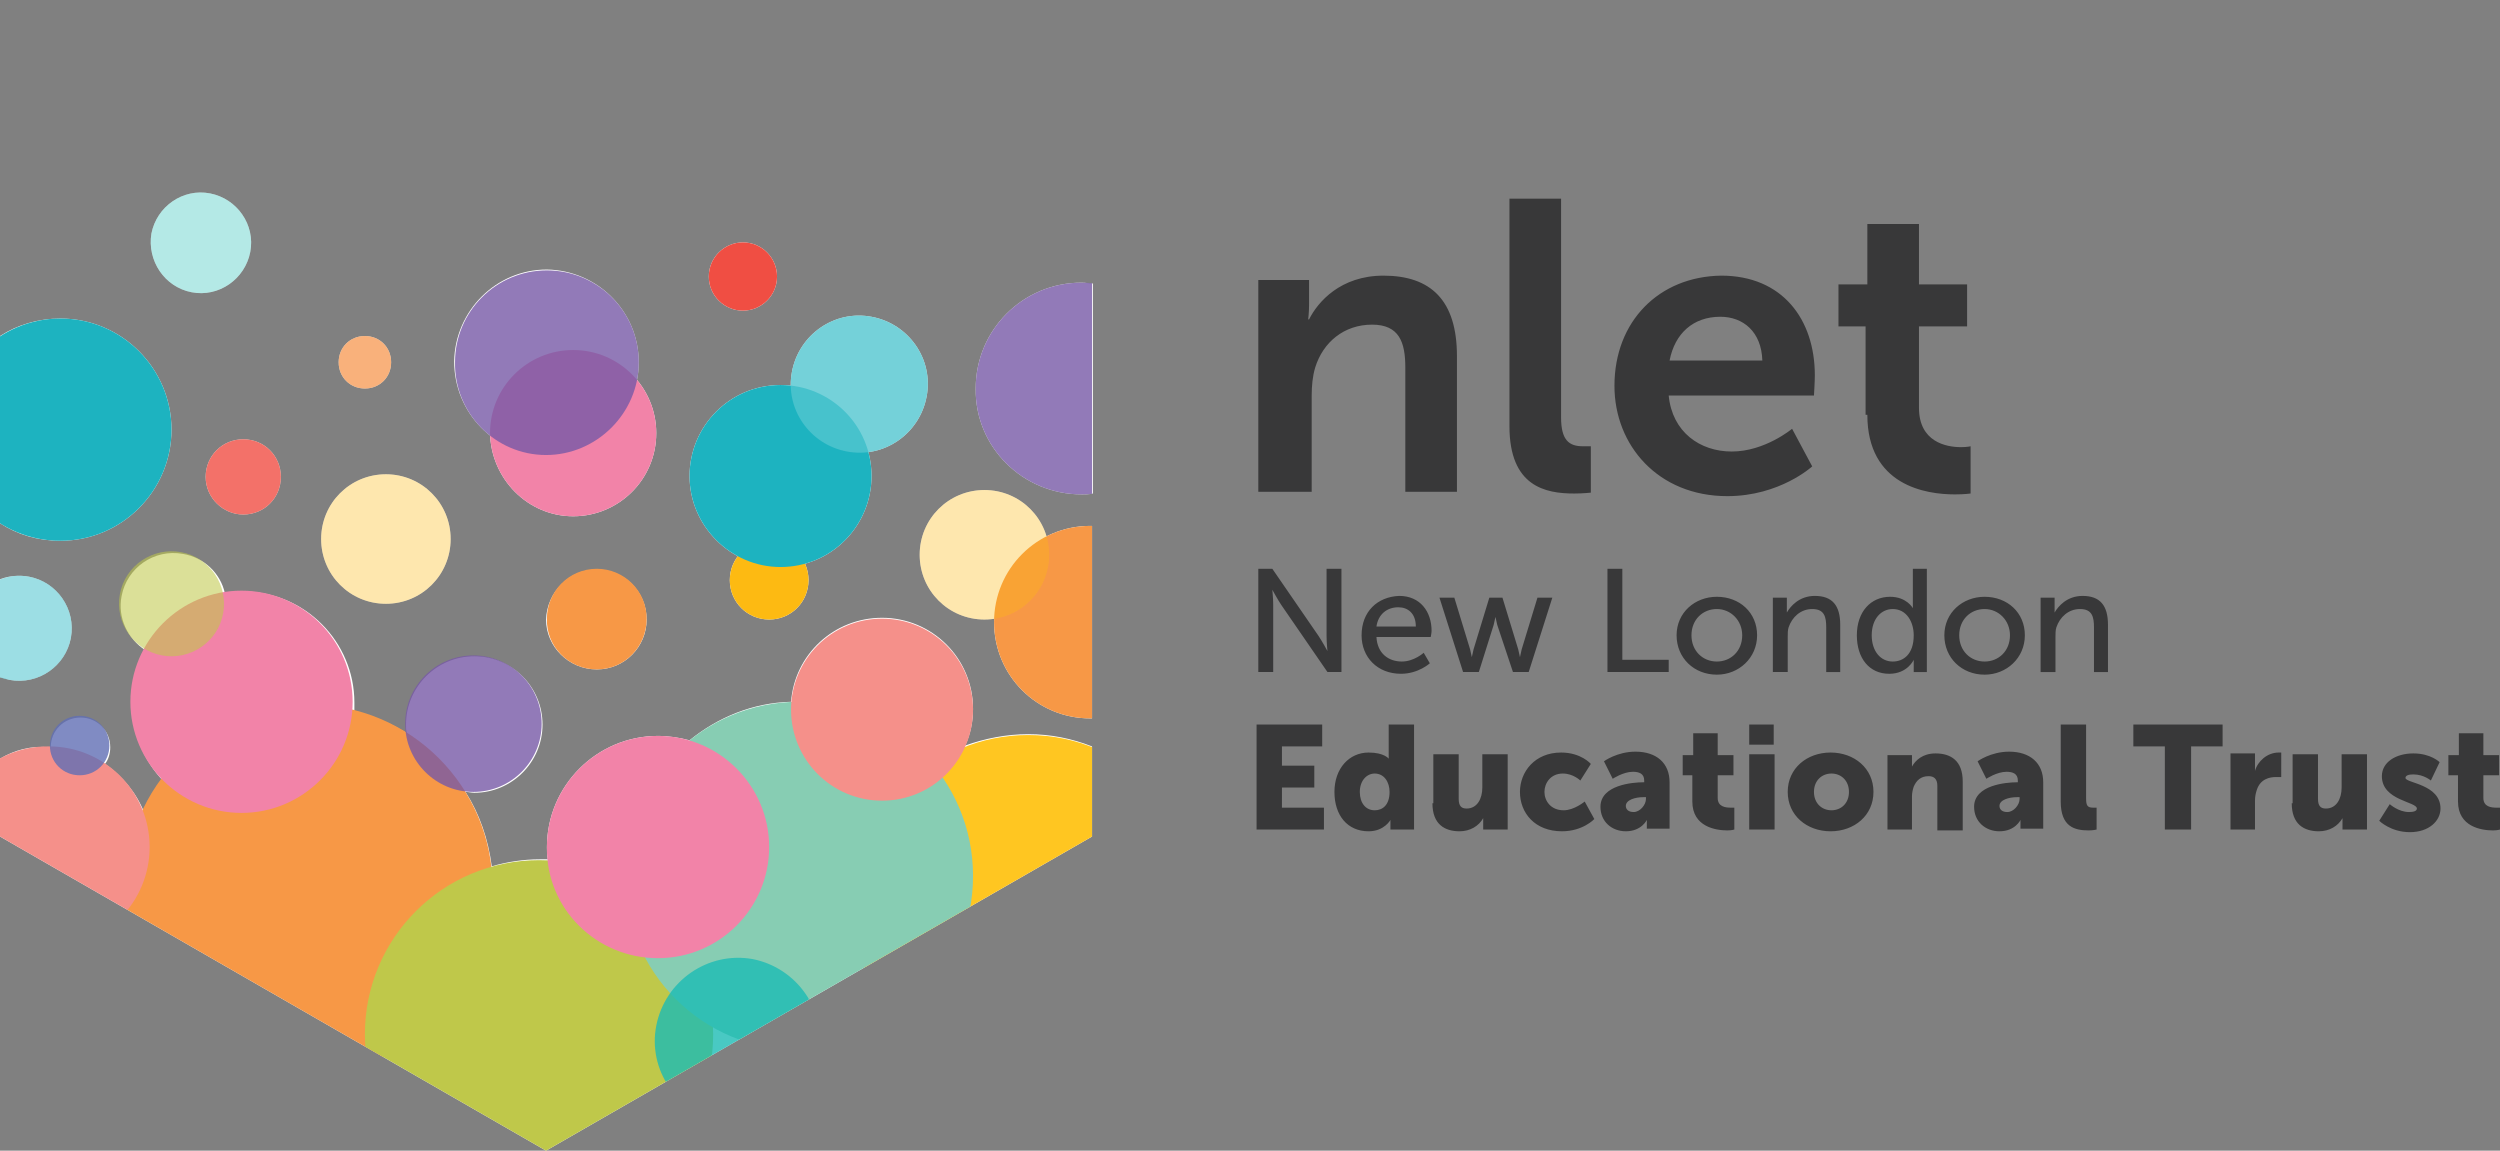 <svg version="1.1" id="Layer_1" xmlns="http://www.w3.org/2000/svg" xmlns:xlink="http://www.w3.org/1999/xlink" x="0" y="0" viewBox="0 0 285.7 131.5" xml:space="preserve"><rect x="0" y="0" width="285.7" height="131.5" fill="#808080" stroke="none"/><style>.st0{fill:#383839}.st1{fill:#fff}.st3{opacity:.8;clip-path:url(#XMLID_226_)}.st4{fill:#7759a6}.st9{fill:#1cbbb4}.st10{clip-path:url(#XMLID_226_)}.st12{fill:#f79846}.st13{fill:#1db3c0}.st14{fill:#bfc84a}.st16{fill:#f5908a}.st17{fill:#f283a8}.st20{fill:#fdba12}.st21{fill:#606eb4}.st23{fill:#51c5cf}</style><g id="XMLID_129_"><g id="XMLID_137_"><path id="XMLID_152_" class="st0" d="M280.9 91.6c0 2.9 2.7 3.3 4 3.3.5 0 .8-.1.8-.1v-2.5h-.4c-.6 0-1.5-.1-1.5-1.1v-2.6h1.8v-2.3h-1.8v-2.5H281v2.5h-1.2v2.3h1.1v3zm-9 2.2s1.3 1.3 3.5 1.3 3.5-1.3 3.5-2.7c0-2.8-4-2.9-4-3.5 0-.3.4-.4.9-.4 1.2 0 2 .7 2 .7l1-2.1s-1-1-3-1-3.6 1-3.6 2.6c0 2.8 4 2.9 4 3.7 0 .3-.4.4-.9.4-1.2 0-2.2-.9-2.2-.9l-1.2 1.9zm-10-2c0 2.4 1.4 3.2 3.1 3.2 1.2 0 2.2-.6 2.7-1.5v1.3h2.8v-8.6h-2.9V90c0 1.3-.6 2.4-1.8 2.4-.6 0-.9-.3-.9-1.1v-5.1H262v5.6zm-7.1 3h2.9v-3.3c0-.5.1-.9.2-1.2.4-1.3 1.5-1.5 2.2-1.5h.6V86h-.3c-1.3 0-2.4 1-2.7 2.1v-2h-2.8v8.7zm-7.3 0h2.9v-9.5h3.6v-2.5h-10.2v2.5h3.6v9.5zm-12-3.2c0 2.9 1.6 3.3 3.2 3.3.5 0 .9-.1.9-.1v-2.5h-.4c-.7 0-.8-.3-.8-1.1v-8.4h-2.9v8.8zm-7 .5c0-.7 1.1-1 2-1h.3v.2c0 .7-.7 1.5-1.4 1.5-.6 0-.9-.3-.9-.7m-2.9.1c0 1.7 1.3 2.8 2.9 2.8 1.8 0 2.4-1.3 2.4-1.3v1h2.6v-5.3c0-2.2-1.5-3.5-3.9-3.5-2.1 0-3.6 1.1-3.6 1.1l1 2s1.2-.8 2.3-.8c.7 0 1.3.2 1.3 1v.2h-.1c-1.2 0-4.9.3-4.9 2.8m-10 2.6h2.9V91c0-.4.1-.8.2-1.1.3-.7.8-1.2 1.7-1.2.6 0 1 .3 1 1.1v5.1h2.9v-5.6c0-2.4-1.4-3.2-3.1-3.2-1.5 0-2.3.8-2.7 1.5v-1.3h-2.8v8.5zm-8.3-4.3c0-1.3.9-2.1 2-2.1s2 .8 2 2.1-.9 2.1-2 2.1-2-.8-2-2.1m-3 0c0 2.7 2.2 4.5 4.9 4.5s4.9-1.8 4.9-4.5-2.2-4.5-4.9-4.5-4.9 1.8-4.9 4.5m-4.4 4.3h2.9v-8.6h-2.9v8.6zm0-9.7h2.8v-2.3h-2.8v2.3zm-6.5 6.5c0 2.9 2.7 3.3 4 3.3.5 0 .8-.1.8-.1v-2.5h-.4c-.6 0-1.5-.1-1.5-1.1v-2.6h1.8v-2.3h-1.8v-2.5h-2.8v2.5h-1.2v2.3h1.1v3zm-7.6.5c0-.7 1.1-1 2-1h.3v.2c0 .7-.7 1.5-1.4 1.5-.6 0-.9-.3-.9-.7m-2.9.1c0 1.7 1.3 2.8 2.9 2.8 1.8 0 2.4-1.3 2.4-1.3v1h2.6v-5.3c0-2.2-1.5-3.5-3.9-3.5-2.1 0-3.6 1.1-3.6 1.1l1 2s1.2-.8 2.3-.8c.7 0 1.3.2 1.3 1v.2h-.1c-1.2 0-4.9.3-4.9 2.8m-9.2-1.7c0 2.4 1.7 4.5 4.8 4.5 2.4 0 3.7-1.4 3.7-1.4l-1.1-2s-1.2 1-2.4 1c-1.5 0-2.2-1.1-2.2-2.1s.7-2.1 2.1-2.1c1.2 0 2 .8 2 .8l1.2-1.9s-1.1-1.3-3.4-1.3c-3 0-4.7 2.2-4.7 4.5m-10 1.3c0 2.4 1.4 3.2 3.1 3.2 1.2 0 2.2-.6 2.7-1.5v1.3h2.8v-8.6h-2.9V90c0 1.3-.6 2.4-1.8 2.4-.6 0-.9-.3-.9-1.1v-5.1h-2.9v5.6zm-8.3-1.3c0-1.3.8-2.1 1.7-2.1 1.1 0 1.7 1 1.7 2.1 0 1.5-.8 2.1-1.7 2.1-1 0-1.7-.8-1.7-2.1m-2.9 0c0 2.7 1.5 4.5 3.9 4.5 1.8 0 2.5-1.3 2.5-1.3v1.1h2.7v-12h-2.9v3.9s-.5-.7-2.3-.7c-2.2 0-3.9 1.8-3.9 4.5m-8.9 4.3h7.7v-2.5h-4.8V90h3.7v-2.5h-3.7v-2.2h4.6v-2.5h-7.5v12z"/><path id="XMLID_138_" class="st0" d="M233.3 76.8h1.6v-4c0-.4 0-.8.1-1.1.4-1.2 1.4-2.1 2.7-2.1 1.4 0 1.6.9 1.6 2.1v5.1h1.6v-5.4c0-2.2-.9-3.3-2.9-3.3-1.8 0-2.8 1.2-3.2 1.9v-1.7h-1.6v8.5zm-9.4-4.2c0-1.8 1.3-3 2.9-3 1.6 0 2.9 1.3 2.9 3 0 1.8-1.3 3-2.9 3-1.6 0-2.9-1.2-2.9-3m-1.7 0c0 2.6 2 4.5 4.6 4.5 2.5 0 4.6-1.9 4.6-4.5s-2-4.4-4.6-4.4c-2.5 0-4.6 1.8-4.6 4.4m-8.3 0c0-1.9 1.1-3 2.4-3 1.6 0 2.4 1.5 2.4 3 0 2.2-1.2 3-2.4 3-1.4 0-2.4-1.2-2.4-3m-1.7 0c0 2.6 1.4 4.4 3.7 4.4 2.1 0 2.8-1.6 2.8-1.6v1.4h1.5V65h-1.6v4.5s-.7-1.3-2.6-1.3c-2.2 0-3.8 1.7-3.8 4.4m-9.5 4.2h1.6v-4c0-.4 0-.8.1-1.1.4-1.2 1.4-2.1 2.7-2.1 1.4 0 1.6.9 1.6 2.1v5.1h1.6v-5.4c0-2.2-.9-3.3-2.9-3.3-1.8 0-2.8 1.2-3.2 1.9v-1.7h-1.6v8.5zm-9.4-4.2c0-1.8 1.3-3 2.9-3 1.6 0 2.9 1.3 2.9 3 0 1.8-1.3 3-2.9 3-1.6 0-2.9-1.2-2.9-3m-1.7 0c0 2.6 2 4.5 4.6 4.5 2.5 0 4.6-1.9 4.6-4.5s-2-4.4-4.6-4.4c-2.5 0-4.6 1.8-4.6 4.4m-7.9 4.2h7v-1.4h-5.3V65h-1.7v11.8zm-16.5 0h1.8l1.7-5.4c.1-.4.2-.9.2-.9s.1.5.2.9l1.8 5.4h1.8l2.7-8.5h-1.7l-1.8 5.9c-.1.4-.2.9-.2.9s-.1-.5-.2-.9l-1.8-5.9h-1.5l-1.8 5.9c-.1.4-.2.9-.2.9s-.1-.5-.2-.9l-1.8-5.9h-1.7l2.7 8.5zm-9.9-5.2c.2-1.4 1.2-2.2 2.5-2.2 1.1 0 2 .7 2 2.2h-4.5zm-1.7 1c0 2.5 1.8 4.4 4.5 4.4 2 0 3.3-1.2 3.3-1.2l-.7-1.2s-1.1 1-2.5 1c-1.5 0-2.8-.9-2.9-2.8h6.2s.1-.5.1-.7c0-2.2-1.3-4-3.7-4-2.5.1-4.3 1.8-4.3 4.5m-11.8 4.2h1.7v-7.7c0-.7-.1-1.7-.1-1.7s.6 1.1 1 1.7l5.3 7.7h1.6V65h-1.7v7.7c0 .7.1 1.7.1 1.7s-.6-1.1-1-1.7l-5.3-7.7h-1.6v11.8z"/></g><g id="XMLID_130_"><path id="XMLID_131_" class="st0" d="M213.4 47.4c0 8.1 6.7 9.1 10 9.1 1.1 0 1.8-.1 1.8-.1V51s-.4.1-1.1.1c-1.7 0-4.8-.6-4.8-4.5v-9.3h5.5v-4.8h-5.5v-6.9h-5.9v6.9h-3.3v4.8h3.1v10.1zm-22.6-6.2c.6-3.1 2.7-5 5.8-5 2.6 0 4.7 1.7 4.8 5h-10.6zm-6.3 2.9c0 6.8 5 12.6 12.9 12.6 6 0 9.7-3.4 9.7-3.4l-2.3-4.3s-3.1 2.6-6.9 2.6c-3.6 0-6.8-2.2-7.2-6.4h16.6s.1-1.6.1-2.3c0-6.4-3.7-11.4-10.7-11.4-7.1.1-12.2 5.2-12.2 12.6m-12 4.6c0 6.9 4.1 7.7 7.4 7.7 1 0 1.9-.1 1.9-.1V51h-.9c-1.6 0-2.5-.7-2.5-3.3v-25h-5.9v26zm-28.6 7.5h6v-11c0-1.1.1-2.2.4-3.2.9-2.9 3.3-4.9 6.5-4.9 3.1 0 3.8 2 3.8 4.9v14.2h5.9V40.7c0-6.4-3-9.2-8.4-9.2-4.9 0-7.5 3-8.5 5h-.1s.1-.8.1-1.7V32h-5.8v24.2z"/></g></g><path id="XMLID_128_" class="st1" d="M87.9 70.8c2.5 0 4.5-2 4.5-4.5s-2-4.5-4.5-4.5-4.5 2-4.5 4.5 2 4.5 4.5 4.5"/><path id="XMLID_127_" class="st1" d="M84.9 35.5c2.1 0 3.9-1.7 3.9-3.9 0-2.1-1.7-3.9-3.9-3.9-2.1 0-3.9 1.7-3.9 3.9s1.8 3.9 3.9 3.9"/><g id="XMLID_124_"><g id="XMLID_125_"><path id="XMLID_126_" class="st1" d="M41.7 44.4c1.7 0 3-1.3 3-3s-1.3-3-3-3-3 1.3-3 3 1.3 3 3 3"/></g></g><g id="XMLID_121_"><g id="XMLID_122_"><path id="XMLID_123_" class="st1" d="M17.3 26.7c.6-3.1 3.6-5.2 6.7-4.6 3.1.6 5.2 3.6 4.6 6.7-.6 3.1-3.6 5.2-6.7 4.6-3.1-.6-5.1-3.6-4.6-6.7"/></g></g><g id="XMLID_118_"><g id="XMLID_119_"><path id="XMLID_120_" class="st1" d="M89.2 64.8c5.8 0 10.4-4.7 10.4-10.4 0-5.8-4.7-10.4-10.4-10.4-5.8 0-10.4 4.7-10.4 10.4s4.7 10.4 10.4 10.4"/></g></g><g id="XMLID_115_"><g id="XMLID_116_"><path id="XMLID_117_" class="st1" d="M65.5 59c5.2 0 9.5-4.2 9.5-9.5 0-5.2-4.2-9.5-9.5-9.5-5.2 0-9.5 4.2-9.5 9.5.1 5.2 4.3 9.5 9.5 9.5"/></g></g><g id="XMLID_112_"><g id="XMLID_113_"><path id="XMLID_114_" class="st1" d="M27.8 58.8c2.4 0 4.3-1.9 4.3-4.3s-1.9-4.3-4.3-4.3-4.3 1.9-4.3 4.3 2 4.3 4.3 4.3"/></g></g><g id="XMLID_109_"><g id="XMLID_110_"><path id="XMLID_111_" class="st1" d="M44.1 69c4.1 0 7.4-3.3 7.4-7.4 0-4.1-3.3-7.4-7.4-7.4-4.1 0-7.4 3.3-7.4 7.4 0 4.1 3.3 7.4 7.4 7.4"/></g></g><g id="XMLID_106_"><g id="XMLID_107_"><path id="XMLID_108_" class="st1" d="M90.5 42.5c.8-4.3 4.9-7.1 9.1-6.3 4.3.8 7.1 4.9 6.3 9.1-.8 4.3-4.9 7.1-9.1 6.3-4.3-.8-7.1-4.9-6.3-9.1"/></g></g><g id="XMLID_96_"><g id="XMLID_103_"><g id="XMLID_104_"><path id="XMLID_105_" class="st1" d="M68.2 76.5c3.2 0 5.7-2.6 5.7-5.7 0-3.2-2.6-5.7-5.7-5.7-3.2 0-5.7 2.6-5.8 5.7 0 3.1 2.6 5.7 5.8 5.7"/></g></g><g id="XMLID_100_"><g id="XMLID_101_"><path id="XMLID_102_" class="st1" d="M112.5 70.8c4.1 0 7.4-3.3 7.4-7.4 0-4.1-3.3-7.4-7.4-7.4-4.1 0-7.4 3.3-7.4 7.4 0 4.1 3.3 7.4 7.4 7.4"/></g></g><g id="XMLID_97_"><g id="XMLID_98_"><path id="XMLID_99_" class="st1" d="M62.4 52C68.2 52 73 47.2 73 41.4s-4.7-10.5-10.5-10.6c-5.8 0-10.5 4.7-10.6 10.5 0 5.9 4.7 10.7 10.5 10.7"/></g></g></g><path id="XMLID_95_" class="st1" d="M123.6 56.5c.4 0 .9 0 1.3-.1v-24c-.4 0-.8-.1-1.3-.1-6.7 0-12.1 5.4-12.1 12.1-.1 6.7 5.4 12.1 12.1 12.1z"/><path id="XMLID_94_" class="st1" d="M124.6 82.1h.2v-22h-.2c-6.1 0-11 4.9-11 11s4.9 11 11 11z"/><path id="XMLID_93_" class="st1" d="M0 59.8c2 1.3 4.3 2 6.9 2 7 0 12.7-5.7 12.7-12.7 0-7-5.7-12.7-12.7-12.7-2.5 0-4.9.7-6.9 2v21.4z"/><path id="XMLID_92_" class="st1" d="M0 77.4c.4.1.7.2 1.1.3 3.3.6 6.4-1.6 7-4.8.6-3.3-1.6-6.4-4.8-7-1.1-.2-2.3-.1-3.3.3v11.2z"/><path id="XMLID_91_" class="st1" d="M0 86.7v8.9l62.4 35.9 62.4-35.9V85.3c-2.3-.9-4.7-1.4-7.3-1.4-2.5 0-5 .5-7.2 1.3.6-1.3.9-2.7.9-4.2 0-5.8-4.7-10.4-10.4-10.4-5.5 0-10 4.2-10.4 9.6-4.4.1-8.4 1.8-11.6 4.4-1.1-.3-2.4-.5-3.6-.5-7 0-12.7 5.7-12.7 12.7 0 .5 0 1 .1 1.4h-.9c-1.9 0-3.8.3-5.5.8-.4-3.1-1.4-6-3-8.5.3 0 .7.1 1 .1 4.3 0 7.8-3.5 7.8-7.8S58.5 75 54.2 75s-7.8 3.5-7.8 7.8c0 .3 0 .7.1 1-1.8-1.1-3.9-2-6-2.5v-1c0-7-5.7-12.7-12.7-12.7-.7 0-1.4.1-2.1.2-.5-2.3-2.4-4.1-4.8-4.5-3.3-.6-6.4 1.6-7 4.8-.5 2.5.7 4.9 2.7 6.2-1 1.8-1.5 3.9-1.5 6.1 0 3.5 1.4 6.6 3.6 8.9-.8 1.1-1.6 2.3-2.2 3.6-.9-2.3-2.5-4.2-4.5-5.6.4-.5.6-1.2.6-1.9 0-1.9-1.5-3.4-3.4-3.4s-3.4 1.5-3.4 3.4h-.1c-2.2-.2-4 .3-5.7 1.3z"/><g id="XMLID_2_"><g id="XMLID_4_"><g id="XMLID_21_"><defs><path id="XMLID_22_" d="M124.8 0L62.4 31.2 0 0v95.6l62.4 35.9 62.4-35.9z"/></defs><clipPath id="XMLID_226_"><use xlink:href="#XMLID_22_" overflow="visible"/></clipPath><path id="XMLID_90_" d="M87.9 70.8c2.5 0 4.5-2 4.5-4.5s-2-4.5-4.5-4.5-4.5 2-4.5 4.5 2 4.5 4.5 4.5" clip-path="url(#XMLID_226_)" fill="#fdba12"/><g id="XMLID_87_" class="st3"><g id="XMLID_88_"><path id="XMLID_89_" class="st4" d="M123.6 56.5c6.7 0 12.1-5.4 12.1-12.1 0-6.7-5.4-12.1-12.1-12.1-6.7 0-12.1 5.4-12.1 12.1-.1 6.7 5.4 12.1 12.1 12.1"/></g></g><path id="XMLID_86_" d="M84.9 35.5c2.1 0 3.9-1.7 3.9-3.9 0-2.1-1.7-3.9-3.9-3.9-2.1 0-3.9 1.7-3.9 3.9s1.8 3.9 3.9 3.9" clip-path="url(#XMLID_226_)" fill="#f04e43"/><g id="XMLID_83_" opacity=".68" clip-path="url(#XMLID_226_)"><g id="XMLID_84_"><path id="XMLID_85_" d="M41.7 44.4c1.7 0 3-1.3 3-3s-1.3-3-3-3-3 1.3-3 3 1.3 3 3 3" fill="#f68d3d"/></g></g><g id="XMLID_80_" opacity=".33" clip-path="url(#XMLID_226_)"><g id="XMLID_81_"><path id="XMLID_82_" class="st9" d="M17.3 26.7c.6-3.1 3.6-5.2 6.7-4.6 3.1.6 5.2 3.6 4.6 6.7-.6 3.1-3.6 5.2-6.7 4.6-3.1-.6-5.1-3.6-4.6-6.7"/></g></g><g id="XMLID_77_" class="st10"><g id="XMLID_78_"><path id="XMLID_79_" d="M117.5 123.8c11 0 19.9-8.9 19.9-19.9S128.5 84 117.5 84c-11 0-19.9 8.9-19.9 19.9 0 11 8.9 19.9 19.9 19.9" fill="#ffc621"/></g></g><g id="XMLID_74_" class="st10"><g id="XMLID_75_"><path id="XMLID_76_" class="st12" d="M35.3 122.5c11.6 0 21-9.4 21-21s-9.4-21-21-21-21 9.4-21 21 9.5 21 21 21"/></g></g><g id="XMLID_71_" class="st10"><g id="XMLID_72_"><path id="XMLID_73_" class="st12" d="M124.6 82.1c6.1 0 11-4.9 11-11s-4.9-11-11-11-11 4.9-11 11 4.9 11 11 11"/></g></g><g id="XMLID_68_" class="st10"><g id="XMLID_69_"><path id="XMLID_70_" class="st13" d="M89.2 64.8c5.8 0 10.4-4.7 10.4-10.4 0-5.8-4.7-10.4-10.4-10.4-5.8 0-10.4 4.7-10.4 10.4s4.7 10.4 10.4 10.4"/></g></g><g id="XMLID_65_" class="st10"><g id="XMLID_66_"><path id="XMLID_67_" class="st13" d="M6.9 61.8c7 0 12.7-5.7 12.7-12.7 0-7-5.7-12.7-12.7-12.7-7 0-12.7 5.7-12.7 12.7-.1 7 5.6 12.7 12.7 12.7"/></g></g><g id="XMLID_62_" class="st10"><g id="XMLID_63_"><path id="XMLID_64_" class="st14" d="M61.6 138.1c11 0 19.9-8.9 19.9-19.9 0-11-8.9-19.9-19.9-19.9-11 0-19.9 8.9-19.9 19.9 0 10.9 8.9 19.9 19.9 19.9"/></g></g><g id="XMLID_59_" class="st10"><g id="XMLID_60_"><path id="XMLID_61_" d="M91.3 120c11 0 19.9-8.9 19.9-19.9 0-11-8.9-19.9-19.9-19.9-11 0-19.9 8.9-19.9 19.9 0 11 8.9 19.9 19.9 19.9" fill="#87cdb3"/></g></g><g id="XMLID_56_" class="st10"><g id="XMLID_57_"><path id="XMLID_58_" class="st16" d="M5.6 108.3c6.4 0 11.5-5.2 11.5-11.5 0-6.4-5.2-11.5-11.5-11.5C-.8 85.2-6 90.4-6 96.8c0 6.3 5.2 11.5 11.6 11.5"/></g></g><g id="XMLID_53_" class="st10"><g id="XMLID_54_"><path id="XMLID_55_" class="st16" d="M100.8 91.5c5.8 0 10.4-4.7 10.4-10.4 0-5.8-4.7-10.4-10.4-10.4-5.8 0-10.4 4.7-10.4 10.4s4.6 10.4 10.4 10.4"/></g></g><g id="XMLID_50_" class="st10"><g id="XMLID_51_"><path id="XMLID_52_" class="st17" d="M65.5 59c5.2 0 9.5-4.2 9.5-9.5 0-5.2-4.2-9.5-9.5-9.5-5.2 0-9.5 4.2-9.5 9.5.1 5.2 4.3 9.5 9.5 9.5"/></g></g><g id="XMLID_47_" class="st10"><g id="XMLID_48_"><path id="XMLID_49_" class="st17" d="M27.6 92.9c7 0 12.7-5.7 12.7-12.7 0-7-5.7-12.7-12.7-12.7-7 0-12.7 5.7-12.7 12.7 0 7 5.7 12.7 12.7 12.7"/></g></g><g id="XMLID_44_" class="st3"><g id="XMLID_45_"><path id="XMLID_46_" d="M27.8 58.8c2.4 0 4.3-1.9 4.3-4.3s-1.9-4.3-4.3-4.3-4.3 1.9-4.3 4.3 2 4.3 4.3 4.3" fill="#f04e43"/></g></g><g id="XMLID_41_" opacity=".34" clip-path="url(#XMLID_226_)"><g id="XMLID_42_"><path id="XMLID_43_" class="st20" d="M44.1 69c4.1 0 7.4-3.3 7.4-7.4 0-4.1-3.3-7.4-7.4-7.4-4.1 0-7.4 3.3-7.4 7.4 0 4.1 3.3 7.4 7.4 7.4"/></g></g><g id="XMLID_38_" class="st3"><g id="XMLID_39_"><path id="XMLID_40_" class="st21" d="M37.6 134.9c3.1 0 5.5-2.5 5.5-5.5 0-3.1-2.5-5.5-5.5-5.5-3.1 0-5.5 2.5-5.5 5.5s2.4 5.5 5.5 5.5"/></g></g><g id="XMLID_35_" class="st3"><g id="XMLID_36_"><path id="XMLID_37_" class="st21" d="M9.1 88.6c1.9 0 3.4-1.5 3.4-3.4s-1.5-3.4-3.4-3.4-3.4 1.5-3.4 3.4 1.5 3.4 3.4 3.4"/></g></g><g id="XMLID_32_" class="st3"><g id="XMLID_33_"><path id="XMLID_34_" class="st4" d="M54.1 90.5c4.3 0 7.8-3.5 7.8-7.8s-3.5-7.8-7.8-7.8-7.8 3.5-7.8 7.8 3.5 7.8 7.8 7.8"/></g></g><g id="XMLID_29_" opacity=".57" clip-path="url(#XMLID_226_)"><g id="XMLID_30_"><path id="XMLID_31_" class="st23" d="M-3.7 70.7c.6-3.3 3.8-5.4 7-4.8 3.3.6 5.4 3.8 4.8 7-.6 3.3-3.8 5.4-7 4.8-3.3-.5-5.4-3.7-4.8-7"/></g></g><g id="XMLID_26_" class="st3"><g id="XMLID_27_"><path id="XMLID_28_" class="st9" d="M75 117.2c1-5.1 5.9-8.5 11-7.6 5.1 1 8.5 5.9 7.6 11-1 5.1-5.9 8.5-11 7.6-5.2-1-8.6-5.9-7.6-11"/></g></g><g id="XMLID_23_" class="st3"><g id="XMLID_24_"><path id="XMLID_25_" class="st23" d="M90.5 42.5c.8-4.3 4.9-7.1 9.1-6.3 4.3.8 7.1 4.9 6.3 9.1-.8 4.3-4.9 7.1-9.1 6.3-4.3-.8-7.1-4.9-6.3-9.1"/></g></g></g><g id="XMLID_5_"><g id="XMLID_18_"><g id="XMLID_19_"><path id="XMLID_20_" class="st12" d="M68.2 76.5c3.2 0 5.7-2.6 5.7-5.8 0-3.2-2.6-5.7-5.7-5.7-3.2 0-5.7 2.6-5.7 5.7-.1 3.2 2.5 5.8 5.7 5.8"/></g></g><g id="XMLID_15_"><g id="XMLID_16_"><path id="XMLID_17_" class="st17" d="M75.2 109.5c7 0 12.7-5.7 12.7-12.7 0-7-5.7-12.7-12.7-12.7-7 0-12.7 5.7-12.7 12.7-.1 7 5.6 12.7 12.7 12.7"/></g></g><g id="XMLID_12_" opacity=".34"><g id="XMLID_13_"><path id="XMLID_14_" class="st20" d="M112.5 70.8c4.1 0 7.4-3.3 7.4-7.4 0-4.1-3.3-7.4-7.4-7.4-4.1 0-7.4 3.3-7.4 7.4 0 4.1 3.3 7.4 7.4 7.4"/></g></g><g id="XMLID_9_" opacity=".8"><g id="XMLID_10_"><path id="XMLID_11_" class="st4" d="M62.4 52C68.2 52 73 47.2 73 41.4s-4.7-10.5-10.5-10.5S52 35.6 52 41.4C51.9 47.2 56.6 52 62.4 52"/></g></g><g id="XMLID_6_" opacity=".57"><g id="XMLID_7_"><path id="XMLID_8_" class="st14" d="M13.7 67.9c.6-3.3 3.8-5.4 7-4.8 3.3.6 5.4 3.8 4.8 7-.6 3.3-3.8 5.4-7 4.8-3.2-.6-5.4-3.7-4.8-7"/></g></g></g></g><path id="XMLID_3_" fill="none" d="M124.8 0L62.4 31.2 0 0v95.6l62.4 35.9 62.4-35.9z"/></g></svg>